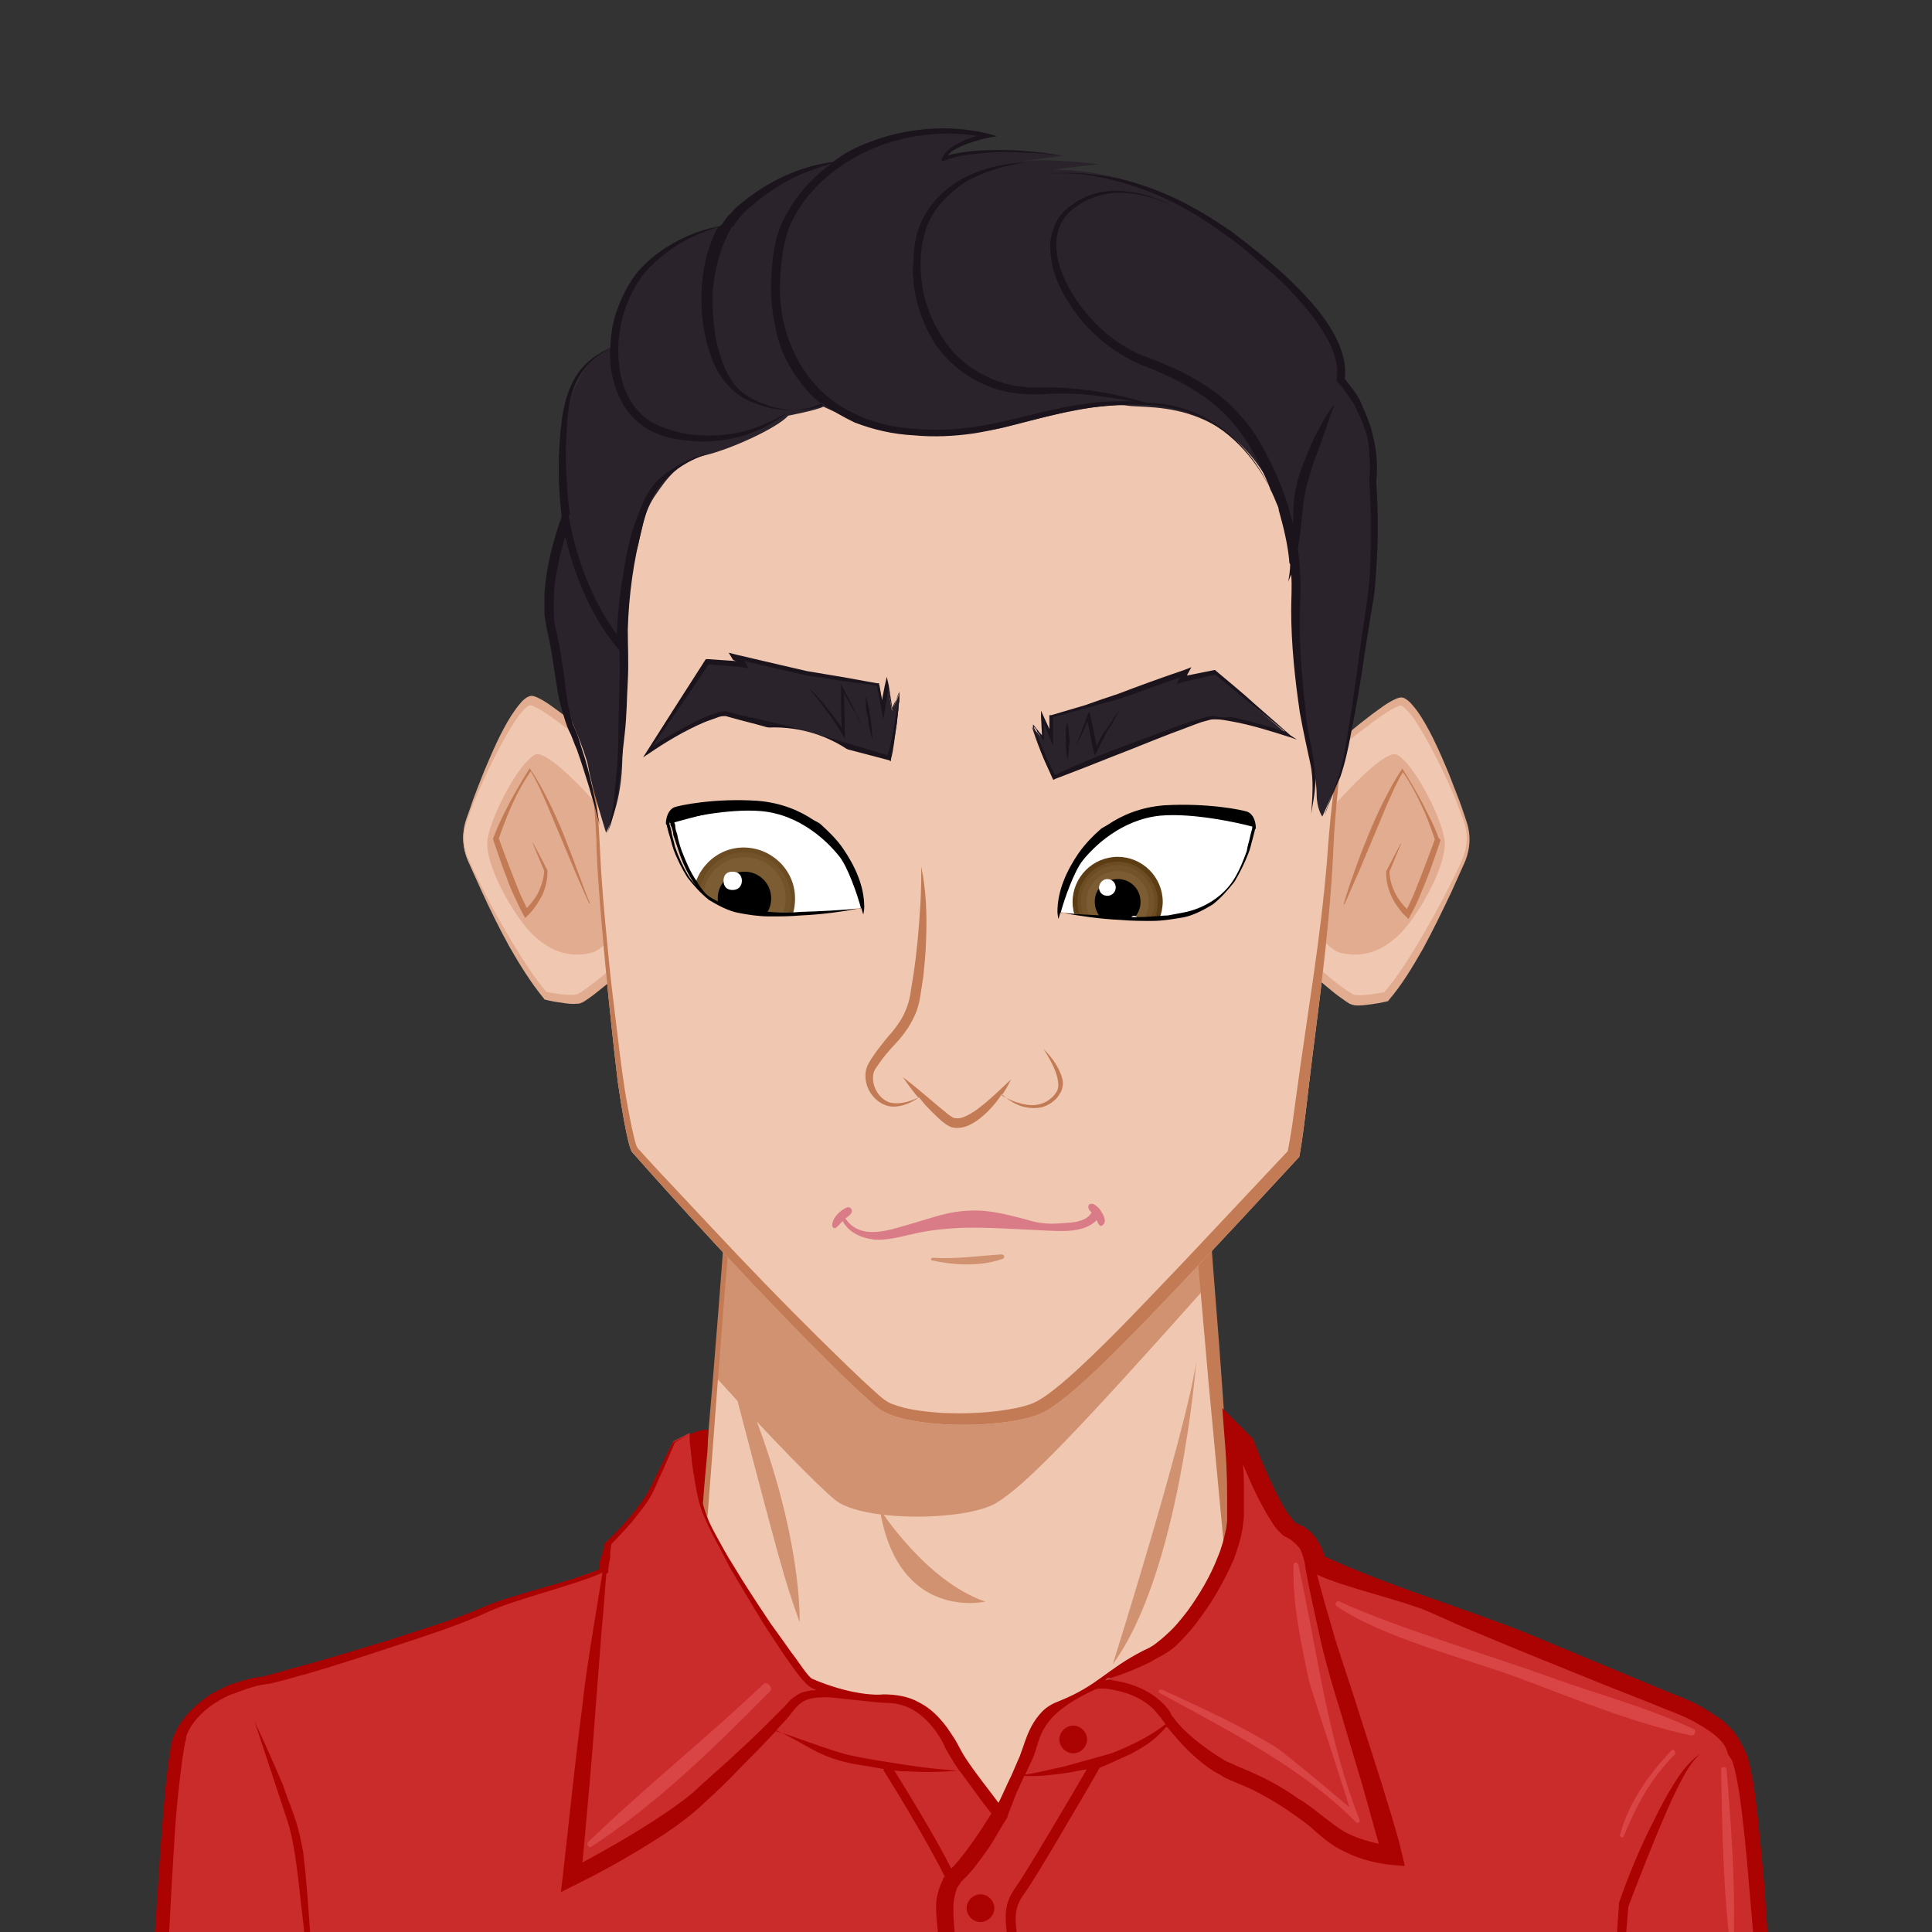 <?xml version="1.0" encoding="utf-8"?>
<!-- Generator: Adobe Illustrator 24.1.2, SVG Export Plug-In . SVG Version: 6.00 Build 0)  -->
<svg version="1.1" id="Layer_1" xmlns="http://www.w3.org/2000/svg" xmlns:xlink="http://www.w3.org/1999/xlink" x="0px" y="0px"
	 viewBox="0 0 600 600" style="enable-background:new 0 0 600 600;" xml:space="preserve">
<rect x="0" y="0" width="600" height="600" fill="#333333" stroke="none"/>
<style type="text/css">
	.st0{fill:#F0C7B1;}
	.st1{fill:#D19271;}
	.st2{fill:#C27B55;}
	.st3{fill:#CA2B2B;}
	.st4{fill:#AB0202;}
	.st5{fill:#D94444;}
	.st6{fill:#E1AC8F;}
	.st7{fill:#DA7C87;}
	.st8{fill:#FFFFFF;}
	.st9{fill:#73542A;}
	.st10{fill:#6C4C22;}
	.st11{fill:#7B5C33;}
	.st12{fill:#5C3D14;}
	.st13{fill:#2A232B;}
	.st14{fill:#1B141C;}
	.st15{display:none;opacity:0.5;fill:#ECF0F1;enable-background:new    ;}
</style>
<g id="svga-group-backs-single">
</g>
<g id="svga-group-hair-back-move" transform="matrix(1,0,0,1,0,0)">
	<g id="svga-group-hair-back" transform="matrix(1.04,0,0,1,0,0)">
	</g>
</g>
<g id="svga-group-humanbody-back">
	<path id="SvgjsPath13139" class="st0" d="M530.2,544.1c-6.6-9.7-110.9-50.7-110.9-50.7l-38.2-14.8l-16-196.1H233.8l-15.7,196.4
		L180,493.7c0,0-104,41-110.9,50.7c-6.6,9.7-9.4,42.5-9.4,42.5v54.4h480.2v-54.7C539.6,586.9,537.1,553.8,530.2,544.1L530.2,544.1z"
		/>
</g>
<g id="svga-group-chinshadow-single">
	<path id="SvgjsPath13461" class="st1" d="M259.2,465.7c8.4,7.1,41,6.7,50.3,1c9.1-5.6,24.4-21.4,65.3-67.3l-9.5-116.8H233.9
		l-11.5,145.2C240.2,447.4,253.8,461.2,259.2,465.7z"/>
</g>
<g id="svga-group-humanbody-front">
	<path id="SvgjsPath13140" class="st2" d="M540.8,641.3c-0.3-18.2-0.3-36.5-0.3-54.7l-0.9-0.3c0,0,0.3-0.3,0.6,0
		c0.3,0,0.3,0.3,0.3,0.3v-1.1l-0.3-1.4l-0.3-2.6l-0.6-5.4c-0.6-3.7-1.1-7.1-1.7-10.8c-0.6-3.7-1.4-7.1-2.6-10.8
		c-1.1-3.4-2.3-7.1-4.3-10.3c-2.3-2.6-5.4-4.3-8.3-6c-2.9-1.7-6-3.1-9.1-4.8c-6-3.1-12.3-6-18.5-8.8c-12.5-5.7-24.8-11.1-37.3-16.2
		c-12.5-5.4-25.1-10.5-37.6-15.7l-37-14.8l-3.4-48.2c-1.1-16.2-2.6-32.8-3.7-49l-3.7-49l-4.3-49.3l-0.3-2.3h-2.3
		c-21.9,0-43.9,0.3-65.8,0.3l-65.8,0.6h-1.4v1.4l-3.4,49l-3.7,49c-2.3,32.5-5.1,65-8,97.5c-16,6-31.9,12-47.6,18.2
		c-16,6.3-31.9,12.8-47.9,19.7c-8,3.4-16,6.8-23.7,10.3c-8,3.7-15.7,7.1-23.4,11.7c-2,1.1-3.7,2.3-5.7,4c-0.6,0.3-1.1,1.1-1.4,1.7
		l-0.9,1.7c-0.6,1.1-1.1,2-1.4,3.1c-1.7,4.3-2.8,8.6-3.7,12.8c-1.7,8.5-3.1,17.1-4,25.9l-0.3,54.4v2.6h2.6l120,0.3H300
		c39.9,0,80.1-0.3,120-0.6l120-1.4h0.9L540.8,641.3L540.8,641.3z M300,638.5l-120-0.3l-117.4,0.3l-0.3-51.6
		c0.9-8.5,1.7-16.8,3.4-25.4c0.9-4,1.7-8.3,3.1-12c0.3-0.9,0.9-2,1.1-2.6l0.6-1.1l0.9-0.9c1.4-1.1,3.1-2.3,5.1-3.4
		c7.1-4.3,15.1-8,22.8-11.7s15.7-7.1,23.4-10.5c15.7-6.8,31.6-13.7,47.6-20.2c16-6.6,31.9-12.8,48.2-19.1l0.6-0.3v-0.6
		c2.6-32.8,4.8-65.5,7.7-98l4-49l4.3-47.6l64.4,0.6c21.1,0.3,42.2,0.3,63.6,0.3l3.7,46.7l4.3,49c1.4,16.2,2.9,32.8,4.3,49l4.6,49
		v0.9l0.9,0.3l38.2,14.3c12.5,4.8,25.4,9.7,37.9,14.8c12.5,5.1,25.1,10.5,37.6,16c6.3,2.9,12.3,5.7,18.5,8.6c3.1,1.4,6,3.1,9.1,4.6
		c2.9,1.7,6,3.4,8.3,5.7c2,3.1,3.1,6.6,4,10s1.7,7.1,2.3,10.5c0.6,3.7,1.1,7.1,1.7,10.8l0.6,5.4l0.3,2.6l0.3,1.4v1.1
		c0,18,0,35.9-0.3,53.9l-119.1-1.4C380,638.8,339.9,638.5,300,638.5L300,638.5z"/>
	<path id="SvgjsPath13141" class="st1" d="M371.5,423c0,0-5.1,65.5-25.9,93.8C345.6,516.8,368.1,445.5,371.5,423z M273.2,468.6
		c0,0,14.3,22.5,32.8,28.8C305.9,497.4,278.9,503.7,273.2,468.6z M224.1,416.2c19.1,73,19.1,73,24.2,87.5
		C248.4,503.7,249.5,467.8,224.1,416.2z"/>
</g>
<g id="svga-group-clothes-single">
	<path id="SvgjsPath15291" class="st3" d="M214.2,445l-5.1,2.6c0,0-4,8.3-6.8,14.5c-2.9,6.3-13.4,16.8-13.4,16.8s-1.7,6.3-1.7,8.3
		c0,0-35.1,12-45.3,16c-10.3,4-54.7,18-60.7,18.2s-14.5,5.1-14.5,5.1s-8.5,4.8-11.1,12.8c-2.8,8-7.4,98-7.4,104.9h501.3
		c0,0-5.1-92.3-10-99.5c-1.7-2.6-0.6-7.4-16.8-14.5s-48.4-20-59.3-24.2c-10.8-4.3-55-20.5-55-20.5s-0.6-6.6-6.6-9.7
		s-15.1-27.9-15.1-27.9l-3.7-3.7c0,0,1.1,14.5,0.6,27.4c-0.6,12.8-13.4,33.3-22.5,39.3s-25.6,16.2-32.2,18.8s-8,9.7-10.8,16.8
		s-7.4,16.8-7.4,16.8s-10.3-12.8-15.1-21.7c-4.8-9.1-11.4-15.7-23.7-14.5c-12,1.1-15.7-2.6-19.9-4.8c-4.3-2.6-30.2-43-33.9-53.3
		C214.7,458.6,214.2,445,214.2,445L214.2,445z"/>
	<path id="SvgjsPath15292" class="st4" d="M551.6,644.2c-1.1-19.7-2.3-39.3-3.7-59c-0.9-10-1.7-19.7-3.1-29.6
		c-0.3-2.6-0.9-4.8-1.4-7.4c-0.3-1.4-0.6-2.6-1.4-4.3l-0.3-0.6l-0.3-0.6l-0.9-1.7c-1.4-2.8-3.4-4.8-5.4-6.6
		c-2.3-1.7-4.3-2.8-6.6-4.3c-4.6-2.6-9.1-4-13.7-6l-13.7-5.7L473.7,507c-17.7-7.1-45-15.4-62.4-23.7c-0.3-1.7-1.1-3.1-2-4.6
		c-1.1-2-2.9-3.7-4.8-4.8l-0.9-0.3c-0.3-0.3-0.6-0.3-0.6-0.3c-0.3-0.3-0.3-0.3-0.6-0.3c-0.6-0.6-0.9-0.9-1.4-1.7
		c-1.1-1.1-2-2.8-2.9-4.3c-3.4-6.3-6.3-13.1-8.8-19.7l-0.3-0.6l-0.3-0.3l-3.7-3.7l-5.4-5.4l0.6,8c0.6,6.6,0.9,13.1,0.9,19.7v7.4
		l-0.3,2.3c-0.6,2.9-1.4,6-2.6,8.8c-2.3,6-5.7,11.7-9.4,16.8c-2,2.6-4,5.1-6.3,7.1c-1.1,1.1-2.3,2-3.4,2.9s-2.6,1.7-4,2.3
		c-11.7,6-14,10.8-26.2,15.7c-1.7,0.6-3.7,1.7-5.1,3.1c-1.4,1.4-2.6,3.1-3.4,4.6c-1.7,3.1-2.6,6.6-3.7,9.4l-2.6,6
		c-1.4,2.8-2.6,5.7-4,8.5c-3.4-4.6-7.1-9.1-10.3-14c-0.9-1.4-1.7-2.9-2.6-4.6s-2-3.1-3.1-4.8c-2.3-3.1-5.1-6-8.5-7.7
		c-3.4-2-7.4-2.6-11.4-2.6c-1.4,0.3-10,0.3-21.9-4.8c-1.4-0.6-4.3-5.4-6.6-8.3c-2-2.9-4.3-6-6.3-8.8c-4-6-8-12-11.7-18.2
		c-2-3.1-3.7-6.3-5.4-9.4s-3.1-6-4-9.7c0.3-4.6,1.1-13.1,1.4-16.2c0,0,0.3-6.3,0.3-6.8c-3.4-0.3-9.1,3.1-11.1,4l-4.3,8.6
		c-1.4,2.8-2.6,5.7-4.3,8.3c-1.7,2.6-3.7,5.1-5.7,7.4s-4.3,4.6-6.6,6.8l-0.3,0.3v0.3c-0.3,1.4-0.6,2.9-1.1,4
		c-0.3,1.1-0.6,2.3-0.6,3.7c-9.1,4-26.8,7.7-35.9,11.7s-18.8,6.8-28.5,10c-9.7,2.9-19.4,6-28.8,8.5c-2.6,0.6-4.8,1.4-7.1,2l-3.4,0.9
		c-0.6,0-0.9,0.3-1.7,0.3c-0.6,0-1.4,0.3-2,0.3c-2.6,0.6-5.1,1.4-7.7,2.3l-3.4,1.7l-1.7,0.9c-0.9,0.3-1.1,0.9-1.7,1.1
		c-4.3,3.1-8.3,7.1-10.3,12.5c-0.6,1.4-0.9,2.9-0.9,4l-0.6,3.7l-0.9,7.7c-0.9,10-1.7,20.2-2.3,30.2l-2,30.2
		c-0.6,10.3-1.1,20-1.4,30.2v2.6h2.6l62.7-0.3l62.7-0.6l62.7-0.6l62.7-0.3c20.8-0.3,41.9,0,62.7,0c20.8,0,41.9,0,62.7,0.3l125.4,0.9
		h2.3L551.6,644.2L551.6,644.2z M357.2,516.2c1.4-0.9,3.1-1.7,4.6-2.6c1.4-0.9,3.1-2,4.3-3.4c2.6-2.6,4.8-5.1,6.8-8
		c4-5.4,7.4-11.4,10.3-18c1.1-3.1,2.3-6.6,2.8-10.3l0.3-2.9v-7.7c0-2.9,0-5.7-0.3-8.6c2,4.8,4,9.4,6.6,14c0.9,1.7,2,3.4,3.1,5.1
		c0.6,0.9,1.4,1.7,2.3,2.6c0.3,0.3,1.1,0.9,1.7,1.1l1.1,0.6c1.1,0.9,2,1.7,2.9,2.8c0.6,1.1,1.1,2.9,1.4,4l0.3,1.7v0.3
		c1.4,7.7,3.1,15.1,4.8,22.8c1.7,7.4,4,15.1,6.3,22.5l6.6,22.2l3.1,11.1c0.6,2.3,1.4,4.8,2,7.1c-4-0.9-7.7-2-11.1-4
		c-2.3-1.4-4-2.8-6.6-4.8c-2.3-1.7-4.6-3.7-7.1-5.1c-4.8-3.4-10-6.3-15.4-8.6l-4-1.7c-1.1-0.6-2.6-1.1-3.7-1.7
		c-2.3-1.4-4.6-2.9-6.8-4.6c-2.3-1.7-4.3-3.4-6.3-5.4c-0.9-1.1-2-2-2.6-3.1c-0.6-0.6-0.9-1.1-1.1-1.7l-0.6-0.9l-0.9-1.1
		c-4.3-4.8-10.3-7.1-16-8c-0.9-0.3-2-0.3-2.8-0.3C348.4,520.2,353,518.2,357.2,516.2L357.2,516.2z M320.8,545.9
		c2.6-6.3,1.4-13.1,19.7-21.4c2.6-0.3,4,0,6.6,0.6c5.1,1.1,10,3.7,12.8,7.7l0.6,0.6l0.6,0.9c0.3,0.3,0.6,0.9,0.9,1.1
		c0,0-5.1,4.6-16.8,9.1c-4.8,1.4-9.4,2.6-14.3,4c-4.3,0.9-8.3,2-12.5,2.6L320.8,545.9L320.8,545.9z M307.9,563.2
		c-3.4,5.4-7.1,11.1-11.4,16l-1.1,1.1c-4.8-9.7-14.5-25.4-17.7-30.5c1.4,0.3,2.6,0.3,4,0.3c5.4,0.3,10.8,0.3,16.2-0.3
		C301.4,554.4,304.5,559,307.9,563.2z M274.3,528.8c3.4,0,6.6,0.6,9.4,2.3s5.1,4,7.1,6.8c0.9,1.4,2,2.9,2.6,4.6
		c0.9,1.7,1.7,3.1,2.8,4.8l1.7,2.6c-5.4-0.3-10.8-0.9-16-1.7c-5.7-0.9-11.4-1.7-17.1-2.9c-5.7-1.1-18.8-6.3-23.9-7.7
		c1.4-1.7,2.9-3.1,4.3-4.8c1.7-2.3,3.1-4,5.1-4.8c2-0.9,4.6-0.9,6.8-0.9C257.5,527,272.6,528.8,274.3,528.8L274.3,528.8z
		 M189.9,479.5c2.3-2.3,4.3-4.6,6.3-6.8c2-2.6,4-4.8,5.7-7.7c1.7-2.9,2.6-5.7,4-8.5l3.7-8.5c1.4-0.9,2.8-1.7,4.6-2.6v2.3l0.3,2.6
		c0.3,1.7,0.3,3.7,0.6,5.4c0.6,3.7,1.1,7.1,2,10.8c0.9,3.4,2.6,6.8,4.3,10.3c1.7,3.1,3.4,6.3,5.1,9.7c3.7,6.3,7.4,12.5,11.1,18.5
		c2,3.1,4,6,6,9.1c2.3,3.1,4,6,6.8,8.8c0.9,0.9,1.7,1.4,2.6,1.7c0,0,0.3,0,0.3,0.3c-1.4,0-2.6,0.3-4,0.6c-1.4,0.6-2.6,1.4-3.7,2.3
		c-1.1,1.1-1.7,2-2.6,2.8l-5.4,5.4c-3.7,3.7-7.4,7.1-11.1,10.5c-3.7,3.4-7.7,6.8-11.4,10.3c-3.7,3.1-8,6-12.3,8.8
		c-7.1,4.6-14.5,8.8-21.9,12.8c1.4-15.7,2.9-31.3,4-47l2-25.9c0.6-5.7,0.9-11.1,1.4-16.8l0.6-0.3v-0.6c0-1.1,0.3-2.6,0.6-4
		C189.4,482,189.7,480.6,189.9,479.5L189.9,479.5z M173.4,642.5l-62.7-0.6l-60.1-0.3c0.9-19.1,1.7-38.5,2.8-57.6
		c0.6-10,1.1-20.2,2.3-30.2c0.3-2.6,0.6-5.1,0.9-7.4l0.6-3.7c0-0.6,0.3-1.1,0.3-1.7c0.3-0.6,0.3-1.1,0.3-1.7c1.4-4,4.8-7.7,8.8-10.3
		c0.6-0.3,1.1-0.6,1.4-0.9l1.7-0.9c1.1-0.6,2.3-1.1,3.4-1.4c2.3-0.9,4.6-1.7,6.8-2.3c0.6,0,1.1-0.3,1.7-0.3l2-0.3
		c1.4-0.3,2.6-0.6,3.7-0.9c2.6-0.6,4.8-1.4,7.4-2c9.7-2.8,19.4-6,28.8-9.1s19.4-6.3,28.5-10.5c8.8-4,26.2-8,35.1-12
		c-0.9,5.4-1.7,10.5-2.6,16c-1.4,8.5-2.8,17.4-3.7,25.9c-2.3,17.4-4,34.8-6,52.2l-0.6,5.1l4.6-2.3c9.4-4.6,18.2-9.7,27.1-15.4
		c4.3-2.9,8.6-6,12.5-9.7c3.7-3.4,7.7-7.1,11.1-10.8c3.7-3.7,7.4-7.4,10.8-11.1l0.9-0.9c10.3,4.8,12.5,8,23.4,10.3
		c3.4,0.6,6.8,1.1,10,1.7l-0.3,0.3c0.3,0.3,13.7,21.9,19.1,33.1c-0.3,0.3-0.6,0.6-0.6,1.1c-1.1,2-1.7,4.3-2,6.3
		c-0.3,4,0.3,7.7,0.6,11.1l1.4,10.5l1.1,10.5c0.6,6.8,1.4,14,2.6,20.8l-60.4-0.3L173.4,642.5L173.4,642.5z M296.8,643.3
		c0.6-7.1,0.6-14,0.6-21.1c0.3-7.1,0-14.5-0.9-21.7c-0.3-3.4-0.6-7.1-0.3-10.3c0.3-1.4,0.6-2.9,1.1-4c0.3-0.6,0.9-1.1,1.1-1.7
		l0.9-0.9l1.1-1.1c2.6-2.8,4.8-6,6.8-8.8c2-3.1,3.7-6.3,5.7-9.4V564l2.6-6.8l2.6-5.7c4.3,0.3,8.8-0.3,13.1-0.9
		c2.3-0.3,4.3-0.9,6.3-1.1c-4.3,7.4-18.5,31.6-22.2,36.8c-3.7,5.1-3.1,9.4-2.6,14.3c0,1.1,0.3,2.3,0.3,3.7c0.3,6,2.3,32.8,2.8,38.8
		h-17.4L296.8,643.3z M361.5,643.3H319c-0.6-5.7-2.6-33.1-2.9-39c0-1.4-0.3-2.6-0.3-3.7c-0.6-4.8-0.9-8.3,2.3-12.5
		c4.3-6,18-29.9,18.8-31.1l4.6-8c2.9-1.1,5.1-2.3,9.7-4.3c6.3-3.4,8-5.1,11.1-8.5c0,0.3,0.3,0.3,0.3,0.3c0.9,1.1,2,2.3,2.9,3.4
		c2,2.3,4,4.3,6.3,6.3s4.6,3.7,7.4,5.1c1.1,0.9,2.6,1.4,4,2l4,1.7c5.1,2.3,9.7,5.1,14.3,8.3c2.3,1.7,4.6,3.1,6.6,5.1
		c2,1.7,4.6,4,7.1,5.4c5.4,3.1,11.1,4.8,17.4,5.4l3.7,0.3l-0.9-3.7c-0.9-4-2-7.7-3.1-11.4l-3.4-11.1l-7.1-22.2
		c-2.3-7.4-4.8-14.5-7.1-21.9c-2-6.8-4-13.7-5.7-20.2c8.3,4,26.8,8,35.1,11.7c4.6,2,8.8,4,13.7,6l13.7,5.7l27.4,11.1l13.7,5.4
		c4.6,2,9.1,3.4,13.4,5.7c4,2.3,8.3,4.8,10,8.3c0.3,0.6,0.3,0.9,0.6,1.7c0,0.3,0.3,0.6,0.6,1.1c0.3,0.3,0.6,0.9,0.6,0.9
		c0.3,0.3,0.6,1.7,0.9,2.8c0.6,2.3,0.9,4.6,1.4,7.1c1.4,9.7,2.3,19.4,3.1,29.1c1.7,18.8,3.1,37.6,4.3,56.7L423.9,643
		C403.4,643,382.3,643,361.5,643.3L361.5,643.3z M333.3,535.9c2.3,0,4.3,2,4.3,4.3s-2,4.3-4.3,4.3s-4.3-2-4.3-4.3
		S331,535.9,333.3,535.9z M304.5,588.3c2.3,0,4.3,2,4.3,4.3s-2,4.3-4.3,4.3s-4.3-2-4.3-4.3S302.2,588.3,304.5,588.3z M94.2,575.5
		c-0.6-3.4-1.4-7.4-2.6-10.8c-1.1-3.4-2.6-6.8-3.7-10.3c-2.8-6.6-5.7-13.1-8.8-19.7l3.4,10.3l3.4,10.3l3.4,10.3
		c1.1,3.4,1.7,6.8,2.3,10.3c1.1,7.1,1.7,14.2,2.6,21.4l1.1,10.8c0.6,3.4,0.9,7.1,1.4,10.8c0-7.1,0-14.5-0.6-21.7
		C95.6,589.7,95,582.6,94.2,575.5L94.2,575.5z M523.1,549.3c-1.4,1.7-2.6,3.7-3.7,5.4c-2.3,3.7-4.3,7.7-6.3,11.7
		c-4,8-7.4,16.2-10.3,24.5v0.6c-0.6,7.1-0.9,14.3-1.1,21.7c-0.3,7.1-0.6,14.2-0.6,21.7c1.1-7.1,2-14.3,2.6-21.4
		c0.9-7.1,1.4-14.3,2-21.4c3.1-8.3,6.3-16.2,9.7-24.5c1.7-4,3.4-8,5.4-12s4-8,7.1-10.8C526.2,545.9,524.5,547.6,523.1,549.3
		L523.1,549.3z"/>
	<path id="SvgjsPath15293" class="st5" d="M401.7,486c-0.3,12,2.3,24.2,4.8,35.9c0.9,3.7,12.8,39.3,12.5,39.3
		c0,0-19.4-16.5-23.1-18.8c-11.1-6.8-23.4-12.3-35.1-17.7c-0.9-0.3-1.4,0.9-0.6,1.1c20.8,11.4,44.2,23.1,61,40.2
		c0.3,0.3,1.1,0,1.1-0.6c-10.3-26.2-13.1-52.4-19.1-79.5C402.8,484.9,401.7,485.2,401.7,486L401.7,486z M526,537
		c-14.3-6.8-29.9-10.8-44.7-16.2c-18.8-6.8-47-15.1-65.3-23.4c-0.9-0.6-1.7,0.9-0.9,1.4c14.5,10,41.3,16.5,57.9,22.8
		c16.8,6.3,34.8,13.7,52.4,17.4C526.2,539,527.1,537.6,526,537L526,537z M519.1,543.6c-7.1,7.4-13.4,16.5-16,26.2
		c-0.3,0.6,0.9,1.1,1.1,0.6c4-9.7,8.5-18.2,16-25.6C520.5,543.9,519.7,543,519.1,543.6z M536.2,549.6c0-1.1-1.7-1.1-1.7,0
		c0.3,16.8,0.6,33.6,2.3,50.2c0,1.1,1.7,1.1,1.7,0C538.8,583.2,537.6,566.1,536.2,549.6z M237,523.1c-17.7,16.8-37,32.2-54.4,49
		c-0.6,0.6,0.3,2,1.1,1.4c20.5-13.4,38.5-31.1,55.6-48.4C240.1,523.9,238.1,521.9,237,523.1z"/>
</g>
<g id="svga-group-ears-left-move" transform="matrix(1,0,0,1,-3,0)">
	<g id="svga-group-ears-left">
		<path id="SvgjsPath14697" class="st0" d="M204.7,246.2c0,0-31.8-27.9-36.9-28.4c-4.4-0.4-15.3,22.8-20.1,37.5
			c-1.3,3.9-1,8.2,0.7,12c4.6,10.2,14.8,31.5,24,42.1c0,0,7.8,1.7,10.2,0.9c2.5-0.7,21.6-16.2,23.6-22.1
			C208.2,282.2,208.6,256,204.7,246.2L204.7,246.2z"/>
		<path id="SvgjsPath14698" class="st6" d="M207.5,257.1c0.5,3.7,0.8,7.5,0.9,11.3c0.1,3.8,0.2,7.6,0,11.3c-0.1,1.9-0.3,3.8-0.5,5.7
			c-0.1,1-0.3,1.9-0.6,2.9s-0.8,2-1.3,2.7c-2.1,3.2-4.6,5.6-7,8c-2.5,2.4-5.1,4.6-7.7,6.8c-1.3,1.1-2.7,2.1-4,3.2
			c-0.7,0.5-1.4,1-2.1,1.5l-1.1,0.7c-0.5,0.2-1,0.5-1.5,0.5c-1.9,0.2-3.5,0-5.2-0.3c-1.7-0.2-3.3-0.5-4.9-0.9l-0.4-0.1l-0.2-0.3
			c-4.1-5-7.5-10.5-10.7-16.1c-3.1-5.6-6-11.5-8.7-17.4l-4-8.9c-1.4-3-2-6.5-1.5-9.9c0.2-1.7,0.7-3.2,1.3-4.8c0.5-1.5,1.1-3,1.6-4.6
			c1.1-3,2.3-6,3.5-9c2.5-5.9,5-11.8,8.4-17.2c0.9-1.3,1.8-2.7,2.9-3.9c0.5-0.6,1.1-1.2,1.9-1.7c0.4-0.2,0.9-0.5,1.5-0.5
			c0.5,0,0.9,0.2,1.3,0.3c3,1.3,5.3,3.2,7.8,5c4.9,3.7,9.6,7.6,14.2,11.7c4.7,4,9.2,8.2,13.7,12.5
			C206.3,249.7,206.9,253.4,207.5,257.1L207.5,257.1z M175.8,223.8c-2.4-1.7-5-3.6-7.4-4.6c-0.3-0.1-0.6-0.2-0.7-0.2
			c-0.1,0-0.3,0.1-0.6,0.2c-0.5,0.3-1,0.7-1.5,1.3c-1,1-1.9,2.3-2.7,3.5c-3.3,5.1-6.2,10.7-8.9,16.4c-1.3,2.9-2.6,5.8-3.8,8.7
			c-0.6,1.5-1.1,3-1.7,4.5c-0.5,1.5-1.1,3-1.3,4.6c-0.4,3.2,0.2,6.5,1.6,9.3c1.3,2.9,2.8,5.8,4.2,8.7c2.9,5.8,6,11.4,9.3,16.8
			s6.7,10.8,10.7,15.4l-0.6-0.4c3.1,0.6,6.6,1.2,9.4,0.9c0.3,0,0.5-0.2,0.8-0.3l1-0.6l2-1.4c1.3-1,2.7-2,4-3.1
			c2.6-2.1,5.2-4.3,7.6-6.7c2.4-2.3,4.9-4.7,6.8-7.4c0.5-0.7,0.8-1.3,1.1-2.1c0.2-0.8,0.4-1.7,0.5-2.5c0.3-1.8,0.5-3.6,0.6-5.4
			c0.3-3.7,0.4-7.4,0.4-11.1s-0.1-7.5-0.4-11.2c-0.3-3.7-0.8-7.5-1.9-10.9C195.1,238.8,185.6,231,175.8,223.8L175.8,223.8z"/>
		<path id="SvgjsPath14699" class="st6" d="M205.5,269.9c0,0-30.6-38.7-36.4-35.5c-5.7,3.2-14.8,21.5-14.8,27.6
			c0.1,8.9,9.5,23.9,14.3,28.4s10.5,7.3,18.1,5.5C194.3,294.1,205.5,269.9,205.5,269.9L205.5,269.9z"/>
		<path id="SvgjsPath14700" class="st2" d="M182.1,269.8c-1.3-3.6-2.7-7.1-4.1-10.7c-1.4-3.5-3-7-4.7-10.4s-3.5-6.7-5.6-9.8
			l-0.2-0.3l-0.2,0.3c-2.1,3.4-4.1,6.8-6,10.3c-0.9,1.8-1.9,3.6-2.7,5.4c-0.9,1.8-1.6,3.7-2.4,5.6l-0.1,0.3l0.1,0.3
			c1.3,4,2.7,8,4.2,11.9c0.7,2,1.5,3.9,2.4,5.8s1.7,3.8,2.8,5.7l0.5,0.9l0.7-0.7c1-0.9,1.7-1.9,2.5-2.9c0.7-1.1,1.4-2.2,2-3.3
			c1.1-2.3,1.8-5.1,1.7-7.8v-0.2l-0.1-0.1c-1.4-2.8-2.9-5.6-4.4-8.4l-0.1,0.1c1.2,2.9,2.4,5.8,3.6,8.6c-0.1,2.5-0.9,4.8-1.9,6.9
			c-0.9,1.8-2.2,3.3-3.5,4.7c-0.7-1.4-1.4-2.9-2.1-4.4l-2.3-5.8c-1.5-3.8-2.9-7.6-4.3-11.4c1.3-3.7,2.7-7.4,4.3-10.9s3.5-6.9,5.6-10
			c1.9,3,3.3,6.4,4.8,9.7l4.4,10.5l4.4,10.5c1.5,3.5,3,7,4.6,10.4l0.2-0.1C184.7,277,183.5,273.4,182.1,269.8L182.1,269.8z"/>
	</g>
</g>
<g id="svga-group-ears-right-move" transform="matrix(1,0,0,1,3,0)">
	<g id="svga-group-ears-right">
		<path id="SvgjsPath14701" class="st0" d="M395.2,246.2c0,0,31.8-27.9,36.9-28.4c4.4-0.4,15.3,22.8,20.1,37.5c1.3,3.9,1,8.2-0.7,12
			c-4.6,10.2-14.8,31.5-24,42.1c0,0-7.8,1.7-10.2,0.9c-2.5-0.7-21.6-16.2-23.6-22.1C391.7,282.2,391.3,256,395.2,246.2L395.2,246.2z
			"/>
		<path id="SvgjsPath14702" class="st6" d="M395.1,246.1c4.5-4.3,9-8.5,13.7-12.5c4.6-4,9.3-8,14.2-11.7c2.5-1.8,4.8-3.7,7.8-5
			c0.5-0.1,0.8-0.3,1.3-0.3c0.6,0,1.1,0.2,1.5,0.5c0.8,0.5,1.4,1.1,1.9,1.7c1.1,1.2,2,2.5,2.9,3.9c3.4,5.4,5.9,11.3,8.4,17.2
			c1.2,3,2.3,6,3.5,9c0.5,1.5,1.1,3,1.6,4.6c0.5,1.5,1.1,3.1,1.3,4.8c0.5,3.3-0.1,6.9-1.5,9.9l-4,8.9c-2.8,5.9-5.6,11.7-8.7,17.4
			c-3.2,5.6-6.5,11.2-10.7,16.1l-0.2,0.3l-0.4,0.1c-1.7,0.4-3.3,0.7-4.9,0.9c-1.7,0.2-3.3,0.5-5.2,0.3c-0.5-0.1-1.1-0.3-1.5-0.5
			L415,311c-0.7-0.5-1.4-1-2.1-1.5c-1.4-1-2.7-2.1-4-3.2c-2.7-2.2-5.2-4.4-7.7-6.8c-2.5-2.5-5-4.8-7-8c-0.6-0.8-1-1.8-1.3-2.7
			c-0.3-1-0.4-2-0.6-2.9c-0.2-1.9-0.4-3.8-0.5-5.7c-0.2-3.8-0.2-7.6,0-11.3c0.2-3.8,0.4-7.6,0.9-11.3
			C393,253.4,393.7,249.7,395.1,246.1L395.1,246.1z M395.3,246.3c-1.1,3.4-1.6,7.2-1.9,10.9s-0.4,7.4-0.4,11.2
			c0,3.7,0.2,7.4,0.4,11.1c0.1,1.9,0.3,3.7,0.6,5.4c0.2,0.9,0.3,1.8,0.5,2.5c0.3,0.7,0.6,1.3,1.1,2.1c1.9,2.7,4.4,5.1,6.8,7.4
			c2.5,2.3,5,4.5,7.6,6.7c1.3,1.1,2.6,2.1,4,3.1l2,1.4l1,0.6c0.3,0.1,0.5,0.3,0.8,0.3c2.8,0.3,6.3-0.4,9.4-0.9l-0.6,0.4
			c4-4.6,7.4-10,10.7-15.4c3.2-5.5,6.4-11.1,9.3-16.8c1.5-2.9,2.9-5.8,4.2-8.7c1.4-2.8,2-6.1,1.6-9.3c-0.2-1.6-0.7-3-1.3-4.6
			s-1.1-3-1.7-4.5c-1.1-3-2.5-5.9-3.8-8.7c-2.7-5.7-5.6-11.3-8.9-16.4c-0.8-1.3-1.7-2.5-2.7-3.5c-0.5-0.5-1-1-1.5-1.3
			c-0.2-0.1-0.4-0.2-0.6-0.2s-0.5,0.2-0.7,0.2c-2.4,1-5,2.9-7.4,4.6C414.3,231,404.8,238.8,395.3,246.3z"/>
		<path id="SvgjsPath14703" class="st6" d="M394.5,269.9c0,0,30.6-38.7,36.4-35.5c5.7,3.2,14.8,21.5,14.8,27.6
			c-0.1,8.9-9.5,23.9-14.3,28.4s-10.5,7.3-18.1,5.5C405.7,294.1,394.5,269.9,394.5,269.9z"/>
		<path id="SvgjsPath14704" class="st2" d="M443.8,260.3c-0.7-1.9-1.5-3.8-2.4-5.6c-0.9-1.8-1.8-3.6-2.7-5.4c-1.9-3.5-3.9-7-6-10.3
			l-0.2-0.3l-0.2,0.3c-2.1,3.1-3.9,6.5-5.6,9.8c-1.7,3.4-3.2,6.8-4.7,10.4c-1.4,3.5-2.9,7.1-4.1,10.7c-1.3,3.6-2.6,7.2-3.6,10.9
			l0.2,0.1c1.6-3.4,3-7,4.6-10.4l4.4-10.5l4.4-10.5c1.5-3.3,2.9-6.7,4.8-9.7c2.1,3.1,4,6.5,5.6,10c1.7,3.5,3.1,7.2,4.3,10.9
			c-1.4,3.8-2.8,7.6-4.3,11.4l-2.3,5.8c-0.7,1.5-1.3,3-2.1,4.4c-1.3-1.4-2.6-2.9-3.5-4.7c-1.1-2.1-1.8-4.4-1.9-6.9
			c1.2-2.8,2.4-5.8,3.6-8.6L432,262c-1.5,2.8-3,5.6-4.4,8.4l-0.1,0.1v0.2c-0.1,2.7,0.6,5.5,1.7,7.8c0.6,1.2,1.2,2.3,2,3.3
			c0.7,1,1.5,2,2.5,2.9l0.7,0.7l0.5-0.9c1.1-1.9,2-3.8,2.8-5.7c0.8-1.9,1.6-3.9,2.4-5.8c1.5-3.9,2.9-7.9,4.2-11.9l0.1-0.3
			L443.8,260.3L443.8,260.3z"/>
	</g>
</g>
<g id="svga-group-faceshape-wrap" transform="matrix(1.04,0,0,1,-3.999,-0.018)">
	<g id="svga-group-faceshape-single">
		<path id="SvgjsPath13451" class="st0" d="M407.4,173.6c-6.3-28.5-18-45.6-43.3-59.3c-26.5-14.3-71.8-13.7-71.8-13.7
			s-45.3-0.6-71.8,13.7c-25.1,13.7-37.1,30.8-43.3,59.3c-2.6,11.4,0,38.8,0,38.8s4.6,35.1,4.8,51.9c0.6,16.5,4,51.3,6.3,71.5
			c2.8,20.2,4.2,21.9,4.2,21.9c34.9,41,64.7,72.2,73.4,79.5c8.4,7.1,41,6.7,50.3,1c9.9-6,26.9-24,75.6-78.9c0,0,0.8-3,3-23.2
			c2.3-20.2,6.1-46.5,7.2-71.8c0.6-16.5,4.8-51.9,4.8-51.9C407.1,212.1,410,185,407.4,173.6L407.4,173.6z"/>
		<path id="SvgjsPath13452" class="st2" d="M407.4,173.6c-6.3-28.5-18-45.6-43.3-59.3c-26.5-14.3-71.8-13.7-71.8-13.7
			s-45.3-0.6-71.8,13.7c-25.1,13.7-37.1,30.8-43.3,59.3c-2.6,11.4,0,38.8,0,38.8s4.6,35.1,4.8,51.9c0.6,16.5,4,51.3,6.3,71.5
			c2.8,20.2,4.2,21.9,4.2,21.9c34.9,41,64.7,72.2,73.4,79.5c8.4,7.1,41,6.7,50.3,1c9.9-6,26.9-24,75.6-78.9c0,0,0.8-3,3-23.2
			c2.3-20.2,6.1-46.5,7.2-71.8c0.6-16.5,4.8-51.9,4.8-51.9C407.1,212.1,410,185,407.4,173.6L407.4,173.6z M407.3,202.7l-0.9,9.2
			l-0.2,0.4c-1.6,12.2-3.2,24.4-4.5,36.7c-0.7,6.1-1.2,12.3-1.6,18.4c-0.5,6.1-1.1,12.2-1.8,18.3c-1.4,12.2-3.2,24.3-4.9,36.5
			c-0.9,6.1-1.7,12.3-2.5,18.3l-1.2,9.1l-0.7,4.5l-0.4,2.2l-0.2,1.2l-31,34.3c-10.6,11.5-21.1,23.3-32.3,34
			c-2.8,2.6-5.6,5.2-8.6,7.4c-0.7,0.6-1.5,1-2.2,1.5c-0.4,0.3-1.6,0.9-2,1.1c-1.5,0.6-3.2,1.1-5,1.5c-7.2,1.5-15,1.9-22.5,1.5
			c-3.8-0.3-7.5-0.7-11-1.6c-1.7-0.5-3.4-1-4.7-1.7c-0.3-0.2-1.5-1-1.8-1.3c-0.7-0.6-1.4-1.2-2.1-1.9c-5.6-5.2-11.1-10.9-16.6-16.5
			c-10.9-11.2-21.6-22.7-32.1-34.4l-15.8-17.5l-3.9-4.4l-1.9-2.2l-0.5-0.5c0,0-0.5-0.9-0.6-1.2c-1-3.5-1.7-7.5-2.4-11.3
			c-1.4-7.7-2.3-15.4-3.2-23.3c-0.9-7.8-1.9-15.6-2.6-23.4c-0.7-7.8-1.5-15.6-2-23.5c-0.6-7.8-0.7-15.7-1.4-23.5
			c-0.6-7.9-1.4-15.7-2.2-23.5c-0.8-7.9-1.9-15.6-2.2-23.4c-0.3-7.8-0.5-15.7,0.2-23.3c0.2-1.9,0.4-3.8,0.8-5.6
			c0.4-1.8,0.9-3.7,1.4-5.6c1.1-3.7,2.2-7.4,3.6-11c2.8-7.2,6.4-13.9,11.2-19.8c4.7-6,10.5-10.9,16.8-15.2c3.1-2.2,6.4-4.1,9.8-5.9
			c3.3-1.8,6.8-3.2,10.4-4.5c7.2-2.6,14.7-4.3,22.3-5.6c7.6-1.4,15.3-2.3,23.1-2.9c7.8-0.6,15.5-0.9,23.3-0.7
			c15.5,0.4,31.2,1.8,46.2,5.8c7.5,2,14.7,4.8,21.4,8.7c6.7,3.9,13.1,8.4,18.6,14c5.3,5.7,9.8,12.1,13,19.3
			c3.2,7.1,5.5,14.6,7.2,22.3c0.7,3.1,0.8,6.4,0.9,9.6c0.1,3.2,0,6.5-0.1,9.7C407.8,196.2,407.6,199.4,407.3,202.7L407.3,202.7z"/>
	</g>
</g>
<g id="svga-group-mouth-single-move" transform="matrix(1,0,0,1,-0.5,3)">
	
		<g id="svga-group-mouth-single" transform="matrix(0.75,0,0,0.75,25.199,31.365)">
		<path id="SvgjsPath14395" class="st7" d="M422.6,455.1c-0.6-0.9-1.7-1.7-2.6-2.3c-0.9-0.3-2.3-0.3-2.3,1.1c0,0.9,0.6,1.7,1.4,2.3
			c-1.9,3.5-6.8,4.2-10.8,4.4c-4.3,0.3-7.7,0.6-12.8-0.5c-9.7-2.6-18.6-5.2-27.4-4.6c-8.3,0.3-14.6,2.8-22.6,5.1
			c-9.4,2.6-21.8,7.8-28.4-1.9c0.9-0.6,1.7-1.1,2.3-2c1.1-1.1,0-2.9-1.4-2.6c-2.8,0.9-6.6,4.6-6.3,7.7c0,0.6,0.9,1.1,1.4,0.9
			c1.1-0.9,2-2,2.9-2.9c2.6,4.8,7.7,7.1,13.4,7.7c5.7,0.3,11.1-1.4,16.8-2.6c6.3-1.4,12.5-2,18.8-2.3c11.7-0.3,23.1,0.6,34.8,1.1
			c6.8,0.3,16.2,1.1,21.4-4.3c0.3,0.9,0.6,1.7,1.4,2.3c0.3,0.3,0.9,0,1.1-0.3C425.7,459.9,423.7,456.8,422.6,455.1L422.6,455.1z"/>
		<path id="SvgjsPath14396" class="st1" d="M381.8,473.6c-9.7,0.6-18.8,2-28.5,1.4c-0.9,0-0.9,1.1-0.3,1.1c9.1,2,19.9,2.6,29.1-0.6
			C383.2,475.3,383.2,473.6,381.8,473.6z"/>
	</g>
</g>
<g id="svga-group-eyesback-left">
	<path id="SvgjsPath13081" class="st8" d="M243.5,228.7c21.4,0,38.5,16.5,38.5,37s-17.1,37-38.5,37s-38.5-16.5-38.5-37
		S222.2,228.7,243.5,228.7z"/>
</g>
<g id="svga-group-eyesiriswrapper-left" transform="matrix(1,0,0,1,0,0)">
	<g id="svga-group-eyesiriscontrol-left" transform="matrix(1,0,0,1,0,0)">
		<g id="svga-group-eyesiris-left">
			<path id="SvgjsPath14242" class="st9" d="M231.2,263.9c8.3,0,15.1,6.8,15.1,15.1c0,8.3-6.8,15.1-15.1,15.1s-15.1-6.8-15.1-15.1
				C216.1,270.7,222.9,263.9,231.2,263.9z"/>
			<path id="SvgjsPath14243" class="st10" d="M231.2,294.9c-8.8,0-16-7.1-16-15.7c0-8.8,7.1-16,15.7-16c8.8,0,16,7.1,16,15.7
				C247.1,287.8,240,294.9,231.2,294.9z M231.2,264.7c-8,0-14.2,6.6-14.2,14.5s6.6,14.3,14.5,14.3c8,0,14.2-6.6,14.2-14.5
				C245.4,271,238.8,264.7,231.2,264.7z"/>
			<path id="SvgjsPath14244" class="st11" d="M231.2,266.2c7.1,0,12.8,5.7,12.8,12.8s-5.7,12.8-12.8,12.8s-12.8-5.7-12.8-12.8
				C218.3,271.9,224,266.2,231.2,266.2z"/>
			<path id="SvgjsPath14245" d="M231.2,270.7c4.6,0,8.3,3.7,8.3,8.3s-3.7,8.3-8.3,8.3s-8.3-3.7-8.3-8.3S226.6,270.7,231.2,270.7z"/>
			<path id="SvgjsPath14246" class="st8" d="M227.5,270.7c1.7,0,2.9,1.1,2.9,2.8s-1.1,2.9-2.9,2.9s-2.8-1.1-2.8-2.9
				S225.7,270.7,227.5,270.7z M236.9,283.8c0.6,0,1.1,0.6,1.1,1.1c0,0.6-0.6,1.1-1.1,1.1c-0.6,0-1.1-0.6-1.1-1.1
				C235.7,284.4,236.3,283.8,236.9,283.8z"/>
		</g>
	</g>
</g>
<g id="svga-group-eyesfront-left">
	<path id="SvgjsPath13089" class="st0" d="M243.5,227.2c-22.2,0-40.2,17.4-40.2,38.8s18,38.8,40.2,38.8s40.2-17.4,40.2-38.8
		S265.8,227.2,243.5,227.2z M229.6,284.8c-13.7-4.8-18.2-19.1-20.5-28.8c-2.6-10,39.3-10,49.9-1.1c10.8,8.6,15.1,20.8,15.7,27.4
		C274.9,281.9,243.2,289.6,229.6,284.8z"/>
	<path id="SvgjsPath13090" d="M274.6,280.8c-0.3-1.4-0.3-2.9-0.9-4l-0.9-2.6c-1.4-5.4-4.3-12.8-8.5-17.7
		c-3.4-3.7-11.7-12.5-25.6-12.5s-23.4,4.6-25.1,5.4c-0.6,0.3-1.4,0.9-2,1.4c-1.1,0.6-2.3,1.4-3.1,2.8c-0.3,0.6-0.3,0.9-0.3,1.4
		c-0.3,0.3-0.3,0.6-0.3,0.6h0.3c0,0.3,0,0.9,0.3,1.1c0.3,0.9,0.6,1.7,0.6,2.6l1.7,5.1c1.1,3.4,2.6,6.6,4.6,9.7s4.3,5.7,7.1,8
		c2.9,2.3,6.3,3.7,9.7,4.6c7.1,1.4,14.3,0.9,21.4,0c7.1-0.9,14-2.3,20.8-4.3C274.9,281.9,274.9,281.4,274.6,280.8L274.6,280.8z
		 M274.6,281.9c-6.8,1.1-14,2.3-20.8,3.1c-3.4,0.3-7.1,0.6-10.5,0.6s-7.1,0-10.5-0.6c-6.8-1.1-13.1-5.4-16.5-11.4
		c-2-2.9-3.4-6.3-4.6-9.4c-0.6-1.7-1.1-3.4-1.4-5.1c-0.3-0.9-0.6-1.7-0.6-2.6c0-0.6-0.3-0.9-0.3-1.1c4-1.1,18.8-5.4,29.9-5.4
		c12.8,0.3,22.5,10.3,26.5,14.5C269.2,267.7,274.3,279.1,274.6,281.9L274.6,281.9z"/>
</g>
<g id="svga-group-eyesback-right">
	<path id="SvgjsPath13082" class="st8" d="M356.4,228.7c21.4,0,38.5,16.5,38.5,37s-17.1,37-38.5,37s-38.5-16.5-38.5-37
		S335,228.7,356.4,228.7z"/>
</g>
<g id="svga-group-eyesiriswrapper-right" transform="matrix(1,0,0,1,0,0)">
	<g id="svga-group-eyesiriscontrol-right" transform="matrix(1,0,0,1,0,0)">
		<g id="svga-group-eyesiris-right">
			<path id="SvgjsPath14247" class="st10" d="M347.1,266.8c7.4,0,13.4,6,13.4,13.4s-6,13.4-13.4,13.4s-13.4-6-13.4-13.4
				C333.7,272.7,339.7,266.8,347.1,266.8z"/>
			<path id="SvgjsPath14248" class="st12" d="M347.1,294.1c-7.7,0-14-6.3-14-14s6.3-14,14-14s14,6.3,14,14
				C361,287.8,354.8,294.1,347.1,294.1z M347.1,267.6c-6.8,0-12.5,5.7-12.5,12.5s5.7,12.5,12.5,12.5s12.5-5.7,12.5-12.5
				C359.6,273.3,353.9,267.6,347.1,267.6z"/>
			<path id="SvgjsPath14249" class="st9" d="M347.1,268.7c6.3,0,11.4,5.1,11.4,11.4s-5.1,11.4-11.4,11.4s-11.4-5.1-11.4-11.4
				S340.8,268.7,347.1,268.7z"/>
			<path id="SvgjsPath14250" class="st11" d="M347.1,270.5c5.4,0,9.7,4.3,9.7,9.7s-4.3,9.7-9.7,9.7s-9.7-4.3-9.7-9.7
				S341.6,270.5,347.1,270.5z"/>
			<path id="SvgjsPath14251" d="M347.1,273c4,0,7.1,3.1,7.1,7.1s-3.1,7.1-7.1,7.1s-7.1-3.1-7.1-7.1C339.9,276.2,343.1,273,347.1,273
				z"/>
			<path id="SvgjsPath14252" class="st8" d="M343.9,273c1.4,0,2.6,1.1,2.6,2.6c0,1.4-1.1,2.6-2.6,2.6s-2.6-1.1-2.6-2.6
				C341.4,274.2,342.5,273,343.9,273z M352.2,284.4c0.6,0,0.9,0.3,0.9,0.9s-0.3,0.9-0.9,0.9s-0.9-0.3-0.9-0.9
				C351.3,284.7,351.6,284.4,352.2,284.4z"/>
		</g>
	</g>
</g>
<g id="svga-group-eyesfront-right">
	<path id="SvgjsPath13091" class="st0" d="M356.4,227.2c-22.2,0-40.2,17.4-40.2,38.8s18,38.8,40.2,38.8s40.2-17.4,40.2-38.8
		S378.6,227.2,356.4,227.2L356.4,227.2z M371.5,282.8c-12.5,5.1-42.7,0.3-42.7,0.3c0.3-5.4,3.7-16.5,13.4-24.8
		c9.7-8.3,49-10.8,47.3-2C387.5,265.1,384,278,371.5,282.8L371.5,282.8z"/>
	<path id="SvgjsPath13094" d="M390,256.9c0,0,0-3.7-2.6-4.8c-1.7-0.6-12.5-2.8-25.9-2c-7.4,0.6-13.1,3.1-17.4,6
		c-0.9,0.6-1.7,0.9-2.3,1.4c-2.6,2.3-4.8,4.6-6.8,7.4c-3.7,5.4-6.6,11.7-6.6,18.2c0,0.9,0.3,2.3,0.3,2.3s0.3-0.9,0.6-2
		c6.3,1.1,12.3,2,18.8,2.3c3.4,0.3,6.6,0.3,9.7,0.3c3.4,0,6.6-0.6,9.7-1.1c3.1-0.6,6.3-2.3,9.1-4c2.6-2,4.8-4.6,6.8-7.1
		c1.7-2.9,3.1-5.7,4.3-8.8c0.6-1.4,0.9-3.1,1.4-4.8l0.6-2.3c0-0.3,0-0.3,0.3-0.6V256.9L390,256.9z M388.9,257.2l-0.6,2.3
		c-0.3,1.7-0.9,3.1-1.1,4.8c-1.1,3.1-2.3,6-4,8.8c-3.4,5.4-9.4,9.1-15.7,10.3c-1.7,0.3-3.1,0.6-4.8,0.9c-1.7,0-3.1,0.3-4.8,0.3
		c-3.1,0.3-6.6,0.3-9.7,0c-6.3-0.3-12.5-0.6-18.8-1.1c1.1-4.3,4.3-13.1,6.8-16.2c3.4-4.3,12-12.8,24.2-14
		c10.3-0.9,24.5,2.3,28.5,3.4V257.2L388.9,257.2z"/>
</g>
<g id="svga-group-facehighlight-single">
</g>
<g id="svga-group-eyebrows-left-move" transform="matrix(1,0,0,1,0,0)">
	
		<g id="svga-group-eyebrows-left-rotate" transform="matrix(1,1.7453292519943295e-9,-1.7453292519943295e-9,1,1.2391838311032188e-7,-1.3753196981269866e-7)">
		<g id="svga-group-eyebrows-left">
			<path id="SvgjsPath13002" class="st13" d="M279.4,215.3c0,0-0.6,11.1-2.9,20.2c0,0-45.9-13.1-51.3-13.7
				c-5.4-0.6-23.9,11.7-23.9,11.7l18.5-27.9l10.8,0.9l-1.7-2.6l22.8,5.4l21.4,3.4l1.4,8l1.1-8l1.4,8L279.4,215.3L279.4,215.3z"/>
			<path id="SvgjsPath13003" class="st14" d="M279.4,215.3l-0.3,0.3c-0.3,0.9-0.6,1.4-1.1,2.3c-0.3,0.6-0.6,1.1-0.9,2l-1.1-7.1
				l-0.6-2.6l-0.6,2.6l-0.9,4.6l-0.9-4.6v-0.6h-0.6l-11.1-2l-5.4-0.9c-1.7-0.3-3.7-0.6-5.4-0.9c-7.4-1.7-14.5-3.4-21.9-5.1l-2.3-0.6
				l1.4,2.3l0.9,0.3l-8.8-0.6h-0.6L219,205c-3.1,4.8-6,9.4-9.1,14.2l-9.1,14.3l-1.1,1.7l1.7-1.1c5.4-3.7,11.1-7.1,17.1-9.7
				c1.4-0.6,3.1-1.1,4.6-1.7c0.9-0.3,1.4-0.3,2.3-0.3l1.1,0.3l1.1,0.3c3.1,0.9,6.6,1.7,9.7,2.6c6.6,2,12.8,3.7,19.4,5.4
				s12.8,3.4,19.4,5.1l0.6,0.3v-0.6c0.9-3.4,1.1-6.8,1.7-10.3c0.3-1.7,0.3-3.4,0.6-5.1c0-0.9,0-1.7,0.3-2.6v-2.3L279.4,215.3
				C279.4,215.5,279.4,215.3,279.4,215.3L279.4,215.3z M279.2,216.4l-0.3,1.1l-0.3,2.6l-0.9,5.1c-0.6,3.1-1.1,6.3-2,9.4
				c-6.3-2-12.5-3.7-18.8-5.7c-6.6-2-12.8-3.7-19.4-5.1c-3.1-0.9-6.6-1.4-9.7-2.3l-1.1-0.3l-1.1-0.3c-0.9,0-1.7,0-2.6,0.3
				c-1.7,0.6-3.1,1.1-4.6,1.7c-5.4,2.6-10.5,5.4-15.7,8.8l8.3-12c3.1-4.6,6.3-9.1,9.1-13.4l10.3,0.9l2,0.3l-1.1-2l-0.3-0.3
				c6.6,1.7,13.1,3.1,19.7,4.6l11.1,1.7l10.5,1.4l1.4,7.1l0.6,3.4l0.6-3.4l0.9-5.7l1.1,5.4l0.3,0.9l0.3-0.9l0.9-2.6
				c0.3-0.9,0.6-1.7,0.9-2.3L279.2,216.4L279.2,216.4z M270.9,229.8c0-2.3-0.3-4.8-0.6-7.1c-0.3-1.1-0.3-2.3-0.6-3.4
				c-0.3-1.1-0.6-2.3-1.1-3.4c0.3,1.1,0.3,2.3,0.3,3.4c0,1.1,0.3,2.3,0.6,3.4C269.7,224.9,270.3,227.5,270.9,229.8z M267.5,224.9
				c-0.6-0.9-0.9-2-1.4-2.9l-1.4-2.9l-2.9-5.4l-0.6-1.4v1.7c0,4.6,0,9.1,0.3,13.7l0.9-0.3c-0.9-1.1-1.7-2.6-2.6-3.7l-2.6-3.4
				c-0.9-1.1-1.7-2.3-2.9-3.4c-0.9-1.1-2-2.3-3.1-3.1c0.9,1.1,2,2.3,2.8,3.4l2.6,3.4c0.9,1.1,1.7,2.3,2.6,3.7
				c0.9,1.1,1.7,2.6,2.3,3.7l0.9,1.4v-1.7c0-4.6-0.3-9.1-0.3-13.7l-0.6,0.3l3.1,5.4l1.7,2.6C266.3,223.2,266.9,224.1,267.5,224.9
				L267.5,224.9z"/>
		</g>
	</g>
</g>
<g id="svga-group-eyebrows-right-move" transform="matrix(1,0,0,1,0,0)">
	
		<g id="svga-group-eyebrows-right-rotate" transform="matrix(1,1.7453292519943295e-9,-1.7453292519943295e-9,1,1.2705996255135688e-7,-2.123193070246998e-7)">
		<g id="svga-group-eyebrows-right">
			<path id="SvgjsPath13004" class="st13" d="M320.5,225.8c0,0,2.6,8.8,6.6,15.7c0,0,42.5-17.4,47.9-18.5s25.6,5.7,25.6,5.7
				L377.2,209l-10.3,2.3l1.1-2.3l-21.4,7.7l-20.2,5.7v6.6l-2.6-6.3v6.6L320.5,225.8L320.5,225.8z"/>
			<path id="SvgjsPath13005" class="st14" d="M400.8,228.4l-11.4-10c-3.7-3.4-7.7-6.6-11.7-10l-0.3-0.3h-0.3l-8.5,1.7l0.3-0.6l1.1-2
				l-2.3,0.9c-6.8,2.3-13.7,4.8-20.5,7.4l-5.1,1.7L337,219l-10.5,3.1h-0.6v4.3l-1.7-3.7l-0.9-2v2l0.3,5.7c-0.3-0.6-0.9-0.9-1.1-1.4
				c-0.6-0.6-0.9-1.1-1.4-1.7l-0.3-0.3v0.9l0.3,0.6l0.3,1.1c0.3,0.6,0.6,1.4,0.6,2c0.6,1.4,0.9,2.6,1.4,4c0.9,2.6,2.3,5.4,3.4,8
				l0.3,0.6l0.6-0.3c6-2.3,12-4.6,18.2-7.1c6-2.3,12-4.8,18-7.1c3.1-1.1,6-2.3,9.1-3.4l1.1-0.3l1.1-0.3c0.9-0.3,1.4-0.3,2.3-0.3
				c1.7,0,3.1,0.3,4.8,0.6c6.3,1.1,12.5,3.1,18.8,5.1l1.7,0.6L400.8,228.4L400.8,228.4z M377.2,222.4c-0.9,0-1.7,0-2.6,0.3l-1.1,0.3
				l-1.1,0.3c-3.1,0.9-6.3,2-9.1,3.1c-6.3,2.3-12.3,4.6-18.2,6.8c-6,2.3-11.7,4.8-17.4,7.4c-1.4-2.3-2.6-4.8-3.4-7.1
				c-0.6-1.1-1.1-2.6-1.7-4l-0.9-2l-0.3-0.9l-0.3-0.6v-0.3c0.6,0.6,0.9,1.1,1.1,1.7c0.6,0.6,0.9,1.1,1.4,2l0.6,0.6v-5.4l1.7,4.3
				l1.1,2.6v-8.8l10.3-2.8c3.4-0.9,7.1-2,10.5-2.9c6.3-2.3,12.3-4.3,18.5-6.6v0.3l-0.9,1.7l2-0.6l10-2.3c3.7,3.1,7.7,6.3,11.4,9.4
				l10.3,8.3c-5.7-1.7-11.1-3.4-17.1-4.6C380.3,223,378.9,222.7,377.2,222.4L377.2,222.4z M331.6,235.8c-0.6-2-0.6-3.7-0.6-5.7v-2.8
				c0-0.9,0-2,0.6-2.9c0,0.9,0.3,2,0.3,2.9s0.3,2,0.3,2.8C331.9,232.1,331.9,234.1,331.6,235.8z M334.2,231.5
				c0.3-0.9,0.6-1.7,0.9-2.3l0.9-2.3l1.7-4.8l0.6-1.1l0.3,1.1c0.9,3.7,1.4,7.4,2.3,10.8H340l1.7-3.4c0.6-1.1,1.1-2.3,2-3.1
				c0.6-1.1,1.4-2,2-3.1s1.4-2,2.3-2.8c-0.9,0.9-1.4,2-2,3.1s-1.1,2-2,3.1l-1.7,3.4l-1.7,3.4l-0.6,1.1l-0.3-1.1
				c-0.9-3.7-1.4-7.4-2.3-10.8h0.9l-2,4.6l-1.1,2.3C335,230.1,334.7,230.6,334.2,231.5L334.2,231.5z"/>
		</g>
	</g>
</g>
<g id="svga-group-beardwrap" transform="matrix(1.04,0,0,1,0,0)">
	<g id="svga-group-beard-single-move" transform="matrix(1,0,0,1,-1,0)">
		<g id="svga-group-beard-single">
		</g>
	</g>
</g>
<g id="svga-group-mustache-single-move" transform="matrix(1,0,0,1,0,0)">
	<g id="svga-group-mustache-single">
	</g>
</g>
<g id="svga-group-nose-single-move" transform="matrix(1,0,0,1,0,0)">
	<g id="svga-group-nose-single">
		<path id="SvgjsPath13191" class="st0" d="M297.4,349.2c1.9,0.3,12.9-9.4,12.9-9.4s5.9,4.5,10.3,4.1c4.4-0.5,7-3.1,8.5-5.6
			c1.6-2.5-2.5-8.8-5.1-12.6c-2.6-3.7-10.1-14.9-11.7-20c-3-9.8-8.6-13.6-14-13.2c-5.5,0.3-11.5,4.3-13.1,9.8s-2.1,12.2-5.1,16.4
			c-3.1,4.2-9.5,11.4-10.1,13.5s-0.3,8,3.5,10.1c4.9,2.8,12.3-1.5,12.3-1.5S294.9,348.8,297.4,349.2L297.4,349.2z"/>
		<path id="SvgjsPath13192" class="st2" d="M329.3,333.2c-1.2-2.9-3.1-5.3-5.2-7.4c1.6,2.5,3.1,5.1,4,7.9c0.4,1.4,0.7,2.8,0.5,4
			c-0.1,0.7-0.3,1.2-0.7,1.7c-0.4,0.6-0.8,1.1-1.3,1.5c-2,1.9-4.8,2.6-7.6,2.2c-1.4-0.2-2.8-0.6-4.2-1.1c-1.3-0.5-2.5-1.1-3.7-1.8
			c1.1-1.6,2.1-3.3,2.9-5c-2.8,2.6-5.4,5.2-8.2,7.5c-1.4,1.1-2.8,2.3-4.3,3.1c-1.5,0.9-3,1.6-4.3,1.5c-0.3,0-0.6-0.1-0.9-0.1
			c-0.3-0.1-0.5-0.2-0.9-0.5c-0.7-0.4-1.4-1-2.1-1.6c-1.4-1.1-2.8-2.3-4.2-3.5c-2.8-2.4-5.7-4.8-8.7-7.1c1.5,2.2,3.1,4.4,4.8,6.4
			c-1.4,0.6-2.9,1.2-4.4,1.5c-1.8,0.3-3.7,0.4-5.2-0.3c-3.1-1.5-4.9-5.2-4.4-8.4c0.1-0.8,0.4-1.4,0.9-2.1s1-1.5,1.6-2.3
			c1.1-1.5,2.3-2.9,3.6-4.3l1.9-2.1c0.7-0.8,1.3-1.6,1.9-2.4c1.2-1.6,2.2-3.4,3-5.2c0.9-1.9,1.4-4,1.7-5.9c0.3-1.9,0.6-3.8,0.9-5.8
			c0.4-3.8,0.8-7.7,0.9-11.5c0.3-7.7,0.1-15.4-1.5-23c0.1,7.7-0.4,15.2-1.1,22.8c-0.4,3.8-0.8,7.6-1.4,11.3
			c-0.3,1.9-0.6,3.7-0.9,5.6s-0.8,3.5-1.5,5.1c-0.7,1.7-1.6,3.2-2.7,4.7c-0.5,0.7-1.1,1.5-1.6,2.1c-0.7,0.7-1.3,1.5-1.9,2.2
			c-1.2,1.5-2.4,3-3.5,4.6c-0.6,0.8-1.1,1.6-1.6,2.5c-0.6,0.9-1,2.2-1.1,3.2c-0.4,4.5,2.4,8.7,6.4,10.1c2.1,0.7,4.2,0.3,6-0.3
			c1.5-0.5,2.9-1.3,4.2-2.2c0.7,0.8,1.3,1.6,2,2.4c1.3,1.4,2.6,2.7,4,4c0.7,0.7,1.5,1.3,2.3,1.9c0.4,0.3,1,0.6,1.6,0.9
			c0.6,0.2,1.3,0.3,1.9,0.3c2.5,0,4.4-1.1,6.1-2.2c1.7-1.2,3.1-2.5,4.4-3.9s2.4-2.8,3.4-4.4c2.1,1.9,4.7,3.6,7.6,4.1
			c1.5,0.3,3.2,0.3,4.7,0c1.6-0.4,3-1.2,4.2-2.3c0.6-0.5,1.1-1.2,1.5-1.9c0.5-0.7,0.8-1.5,0.9-2.4
			C330.3,336.2,329.9,334.6,329.3,333.2L329.3,333.2z"/>
	</g>
</g>
<g id="svga-group-hair-front" transform="matrix(1.04,0,0,1,-3.983,-0.009)">
	<path id="SvgjsPath13228" class="st13" d="M184.8,258.6c0,0,4.3-7.7,4.8-20.8c0.6-13.1,0-31.1,0.6-40.5c0.6-9.4,2.8-23.4,4.3-28.5
		c1.1-5.1,1.7-10,5.1-15.1c3.4-5.1,6.8-10.3,14.8-12.3c8-2,21.7-8.6,24.8-12.3c0,0,8.6-1.7,10.5-2.8c0,0,15.1,7.4,20.5,8
		s23.4,1.4,35.1-2s28.8-7.4,35.3-6.3c6.6,1.1,34.8-3.1,47.3,36.2c0,0,3.1,12.3,3.4,29.6c0.3,17.4,0.9,28.8,2.3,33.9
		c1.1,5.1,3.4,16,3.4,20.8s1.7,7.1,1.7,7.1s4.8-10.8,6.3-16.5c1.4-5.7,5.4-33.1,6-37.3c0.6-4.3,1.7-18.2,2.6-24.2
		c0.9-5.7,0-27.1,0-27.1s0.3-13.4-1.7-17.4c-2-3.7-4-10-8.3-13.7c0,0,0.3-4.6-0.3-7.7s-6-15.1-23.4-30.2S342,52.7,318.3,52.7
		c0,0,8.3-1.1,13.7-1.7c0,0-15.7-2-23.1-0.9l12.3-1.7c0,0-20.5-4-35.1,0.3c0,0,2-3.4,12-7.1c0,0-22.2-6-43.9,8.8
		c0,0-16.8-0.9-33.3,19.4c0,0-10.5,3.1-13.4,5.1s-17.7,8.8-19.7,32.5c0,0-14.3,1.7-15.7,31.3l1.4,24.8c0,0-5.1,10.3-5.1,20.8
		s2.8,17.1,3.1,22.2c0.3,5.1,2,14.8,2,14.8s5.1,12,6,16.8C180.3,243.7,184.8,258.6,184.8,258.6L184.8,258.6z"/>
	<path id="SvgjsPath13229" class="st14" d="M414.8,149.7c0.3-2.9,0.3-5.7,0-8.6c-0.3-2.9-0.9-5.7-1.7-8.6c-0.9-2.8-2-5.4-3.1-8
		c-1.1-2.3-2.9-4.6-4.6-6.8c0.6-5.1-1.1-10-3.4-14.3c-2.3-4.3-5.4-8.3-8.8-12c-6.6-7.4-14.3-13.7-21.9-19.7
		c-8-5.7-16.5-10.8-25.9-14c-4.6-1.7-9.4-2.8-14.3-3.4c-4.8-0.6-9.7-0.9-14.5-0.3c9.7-0.9,19.4,1.4,28.5,4.8
		c9.1,3.4,17.4,8.5,25.1,14.5c4,2.8,7.4,6,11.1,9.4c3.7,3.1,7.1,6.6,10.3,10.3c3.1,3.7,6,7.4,8.3,11.7c2.3,4,3.7,8.8,3.1,13.1v0.6
		l0.6,0.6c1.7,2,3.1,4.3,4.6,6.6c1.1,2.3,2.3,4.8,3.1,7.4c0.9,2.6,1.4,5.1,1.4,8c0.3,2.9,0.3,5.4,0,8.3c0.6,8.8,0.6,17.7,0.3,26.5
		c-0.3,8.8-2,17.4-3.1,26.2c-1.1,8.8-2.3,17.7-3.7,26.2c-0.6,4.3-1.4,8.8-2.6,12.8c-1.4,4-3.1,8.3-4.3,12.5
		c1.4-4.3,3.1-8.3,4.8-12.3c1.4-4.3,2.3-8.6,3.1-13.1c1.7-8.8,3.1-17.4,4.3-26.2l2-13.1c0.9-4.3,1.1-8.8,1.4-13.4
		C415.4,167.4,415.4,158.5,414.8,149.7L414.8,149.7z M393.5,153.4c0.3-2.3,1.1-4.6,1.7-6.8c0.6-2.3,1.4-4.6,2.3-6.8l2.3-6.8l1.1-3.4
		l0.6-1.7l0.3-0.9l0.3-0.6V126v0.3V126c-0.3,0,0,0-0.3,0.3l-0.3,0.3l-0.6,0.9l-0.9,1.4l-1.7,3.1c-1.1,2.3-2.3,4.3-3.1,6.6
		c-2,4.6-3.7,9.1-4.6,14c-0.6,3.4-0.6,6.8-0.6,10.3c-0.3-1.4-0.9-2.9-1.1-4.3c-1.4-5.1-3.4-10.3-5.7-15.1c-2.3-4.8-4.8-9.7-8.6-14
		c-6.8-8.5-16.8-14-26.8-18c-10-3.4-18-10.8-23.4-19.7c-2.6-4.3-4.8-9.4-5.1-14.5c-0.3-2.6,0.3-5.1,1.1-7.4c1.1-2.3,2.6-4.3,4.8-5.7
		c4-3.1,9.4-4.6,14.5-4.3s10.5,2,15.1,4.6c-4.6-2.8-9.7-4.6-15.1-5.1c-5.4-0.6-11.1,0.6-15.4,4c-2.3,1.4-4.3,3.7-5.4,6.3
		c-1.1,2.6-1.7,5.4-1.4,8.3c0.3,5.7,2.3,10.8,5.1,15.4c5.4,9.4,14.3,17.1,24.2,20.8c9.7,4,19.1,9.4,25.4,17.4
		c5.1,6.3,8.5,13.7,11.4,21.4c-3.7-9.1-10.3-17.7-19.1-22.8c-5.1-3.1-11.1-4.8-17.1-5.1h-1.1c-9.1-2.8-18.8-4.6-28.5-4.8h-7.1
		l-2.3-0.3c-1.4,0-3.1-0.6-4.6-0.9c-1.4-0.6-2.9-0.9-4.3-1.7c-5.7-2.6-10.5-6.6-13.7-11.7c-3.4-5.1-5.7-11.1-6.6-17.1
		c-0.9-6.3-0.6-12.5,1.4-18.2c2-5.7,6.6-10.5,11.7-14c5.4-3.1,11.7-5.1,18-6c-6.3,0.3-12.8,1.7-18.5,4.8s-10.5,8-13.1,14.3
		c-0.6,1.4-1.1,3.1-1.4,4.8c-0.3,1.7-0.6,3.1-0.6,4.8s-0.3,3.1-0.3,4.8s0.3,3.1,0.3,4.8c0.9,6.6,3.1,12.8,6.6,18.5
		c3.7,5.4,9.1,10,15.1,12.5c6,2.8,13.1,3.1,19.4,2.6c6.3-0.3,12.5,0.3,18.8,1.4c1.7,0.3,3.7,0.6,5.4,0.9c-4.3,0-8.6,0-12.5,0.6
		c-12,1.4-23.4,5.7-34.8,7.4c-5.7,0.9-11.7,1.1-17.4,0.6c-6-0.3-11.7-1.7-16.8-4c-5.1-2.3-10-5.7-13.7-10.3c-3.7-4.3-6.3-9.7-8-15.1
		c-1.7-5.4-2.3-11.4-2-17.1s0.9-11.7,3.1-17.1c4.6-10.5,14-18.8,24.5-23.4c9.7-4.3,20.8-5.7,31.1-4c-1.4,0.6-2.9,0.9-4.3,1.7
		c-1.1,0.6-2.3,1.1-3.4,2s-2,1.7-2.6,3.1l-0.3,1.1l1.1-0.3c2.9-1.1,6-1.7,8.8-2c3.1-0.3,6-0.6,9.1-0.6s6.3,0.3,9.1,0.3
		c3.1,0.3,6.3,0.6,9.1,1.1c-3.1-0.6-6-1.1-9.1-1.4c-3.1-0.3-6.3-0.6-9.1-0.6c-3.1,0-6.3,0-9.4,0.3c-2.6,0.3-5.1,0.6-7.7,1.4
		c0.6-0.6,0.9-1.1,1.4-1.4c0.9-0.6,2-1.1,3.1-1.7c2.3-0.9,4.6-1.7,7.1-2.3l3.1-0.6l-3.1-0.9c-11.4-2.8-24.2-1.7-35.3,2.9
		c-3.7,1.4-7.4,3.4-10.5,6c-4.3,0.6-8.3,1.7-12.3,3.4c-4.8,2-9.4,4.8-13.4,8c-1.1,0.9-2,1.7-3.1,2.6c-0.9,0.9-1.7,2-2.6,2.8
		c-0.9,1.1-1.4,2.3-2.3,3.1c-8.8,1.7-17.4,6.3-23.7,13.1c-3.7,4.3-6,9.4-7.7,14.8c-0.9,3.4-1.4,6.8-1.4,10.3
		c-4.3,1.4-8,4.6-10.3,8.5c-2.6,4.3-3.7,9.4-4.3,14.3c-1.1,9.4-1.1,19.1,0,28.8v0.6c-2.6,7.7-4.6,15.7-5.1,23.9v6.3
		c0.3,2,0.6,4.3,1.1,6.3c0.9,4,1.4,8,2,12s1.1,8,2.3,12c0.6,2,1.1,4,2,6c0.9,1.7,1.4,3.7,2.3,5.7c2.6,7.7,4.8,15.4,6.8,23.4
		c-1.4-8-2.8-16-5.4-23.9c-0.6-2-1.1-4-2-6s-1.4-3.7-1.7-5.7c-0.9-4-1.1-8-1.7-12s-1.1-8-2-12c-0.6-2-0.9-4-0.9-5.7v-5.7
		c0.3-6.3,1.7-12.5,3.4-18.5c2,8.3,6.3,23.4,16.2,35.3c0,3.1,0.3,6.3,0,9.7c0,5.4-0.3,10.8-0.3,16c0,5.4-0.3,10.8-0.9,16
		c-0.3,2.6-0.3,5.4-0.9,8c-0.6,2.6-0.6,5.4-2,7.7c1.4-2.3,2-5.1,2.6-7.7c0.6-2.6,1.1-5.4,1.4-8c0.6-5.4,1.1-10.8,1.7-16
		c0.6-5.4,0.6-10.8,0.9-16.2c0.3-5.4,0-10.8,0-16c0.3-10.5,1.7-21.4,4.3-31.6c1.1-5.1,2.8-10.3,6.3-14.3c3.4-4,8-6.8,13.1-8.6
		c-5.1,1.1-10.3,4-14.3,7.7c-2,2-3.4,4.3-4.6,6.8c-1.1,2.6-2,5.1-2.9,7.7c-1.7,5.1-2.6,10.5-3.4,16c-0.9,5.4-1.4,10.8-1.7,16.2v1.7
		c-11.7-16.2-14.5-37.1-14.5-37.3h0.4c-0.6-4.6-0.9-9.1-1.1-13.7c-0.3-4.8,0-9.7,0.3-14.8c0.3-4.8,1.1-9.7,3.4-14
		c2-3.7,5.1-7.1,9.4-8.8c0,2,0,4.3,0.3,6.3c0.9,5.4,2.9,11.1,6.8,15.1c4,4.3,9.7,6.3,15.1,6.8c11.1,1.7,22.5-1.7,30.8-8.6
		c-4.6,2.8-9.4,5.1-14.8,6.3c-5.1,1.1-10.5,1.1-15.7,0.3c-5.1-1.1-10.3-2.8-13.7-6.6c-3.4-3.7-5.4-8.8-6-14
		c-1.4-10.3,1.4-21.4,7.7-29.6c3.4-4,7.7-7.4,12.3-10c2.9-1.7,6.3-2.8,9.4-4c-0.6,1.1-0.9,2-1.4,3.1c-2,4.8-3.1,10.3-3.4,15.4
		c-0.3,5.4,0,10.5,1.1,15.7c1.1,5.1,2.8,10.3,6.3,14.5c1.7,2,4,4,6.3,5.1s4.8,2,7.4,2.6c5.1,0.9,10.3,0.6,14.8-1.7
		c2.9,2.3,6.3,4.3,9.7,6c5.7,2.3,11.7,3.7,17.7,4c6,0.6,12,0.3,18-0.6c12-2,23.1-6.3,34.8-8c7.4-0.9,15.1-1.4,22.2-0.3l3.4,0.9
		c-0.6-0.3-1.1-0.3-1.7-0.6c3.7,0.9,7.1,2,10.3,3.7c10,5.4,17.4,15.4,21.4,26.2c0.3,0.6,0.6,1.4,0.6,2c1.4,5.1,2.6,10.3,3.1,15.4
		c0,0.6,0,0.9,0.3,1.4c0,1.7-0.3,3.7-0.6,5.4c0.3-0.9,0.6-1.4,0.9-2.3c0.3,3.7,0,7.4,0,11.1c0,10.5,1.1,21.4,2.6,31.9
		c0.9,5.1,2,10.5,3.1,15.7c1.1,5.1,0.6,10.5,0.3,15.7c0.3-2.6,0.9-5.1,1.1-8c0.3-2.6,0-5.4-0.3-8s-0.9-5.1-1.4-8
		c-0.6-2.8-0.9-5.1-1.1-8c-1.1-10.5-2-21.1-1.7-31.6c0.3-5.1,0.3-10.8-0.3-16c0-0.9-0.3-2-0.3-2.8c0.3-1.4,0.3-2.9,0.6-4.3
		C392.6,162.8,392.6,158,393.5,153.4L393.5,153.4z M235.3,126.6c-4.8-1.4-9.7-3.7-12.3-7.4c-2.9-4-4.3-8.8-5.4-14
		c-0.9-4.8-1.1-10-0.9-15.1c0.6-6.8,2.3-13.7,5.7-19.7c0.6,0,1.4-0.3,2.3-0.3c-0.6,0-1.4,0-2,0.3c1.7-2.6,3.4-4.8,6-6.8
		c3.7-3.4,8-6.3,12.5-8.6c3.4-1.7,7.4-3.1,11.1-4.3c-6.3,4.6-11.4,10.8-14.8,18.2c-2.6,5.7-3.1,12-3.4,18c-0.3,6,0.6,12.3,2,18
		c1.4,5.7,4.6,11.4,8.6,16.2c1.4,1.7,3.1,3.4,5.1,4.8C245,127.7,239.9,127.7,235.3,126.6L235.3,126.6z"/>
</g>
<g id="svga-group-glasses-single-move" transform="matrix(1,0,0,1,0,0)">
	<g id="svga-group-glasses-single">
	</g>
</g>
<rect id="svga-credit-rect" y="555" class="st15" width="600" height="45"/>
<g id="svga-group-eyesfront-right_1_">
	<path id="SvgjsPath13091_1_" class="st0" d="M240.4,225.9c-22.2,0-40.2,17.4-40.2,38.8s18,38.8,40.2,38.8s40.2-17.4,40.2-38.8
		S262.6,225.9,240.4,225.9L240.4,225.9z M225.3,281.5c-12.5-4.8-16-17.7-18-26.5c-1.7-8.8,37.6-6.3,47.3,2
		c9.7,8.3,13.1,19.4,13.4,24.8C268,281.8,237.8,286.6,225.3,281.5L225.3,281.5z"/>
	<path id="SvgjsPath13094_1_" d="M206.8,255.6v0.3c0.3,0.3,0.3,0.3,0.3,0.6l0.6,2.3c0.6,1.7,0.9,3.4,1.4,4.8c1.1,3.1,2.6,6,4.3,8.8
		c2,2.6,4.3,5.1,6.8,7.1c2.8,1.7,6,3.4,9.1,4s6.3,1.1,9.7,1.1c3.1,0,6.3,0,9.7-0.3c6.6-0.3,12.5-1.1,18.8-2.3c0.3,1.1,0.6,2,0.6,2
		s0.3-1.4,0.3-2.3c0-6.6-2.9-12.8-6.6-18.2c-2-2.9-4.3-5.1-6.8-7.4c-0.6-0.6-1.4-0.9-2.3-1.4c-4.3-2.9-10-5.4-17.4-6
		c-13.4-0.9-24.2,1.4-25.9,2C206.8,251.9,206.8,255.6,206.8,255.6L206.8,255.6z M207.9,255.9v-0.6c4-1.1,18.2-4.3,28.5-3.4
		c12.3,1.1,20.8,9.7,24.2,14c2.6,3.1,5.7,12,6.8,16.2c-6.3,0.6-12.5,0.9-18.8,1.1c-3.1,0.3-6.6,0.3-9.7,0c-1.7,0-3.1-0.3-4.8-0.3
		c-1.7-0.3-3.1-0.6-4.8-0.9c-6.3-1.1-12.3-4.8-15.7-10.3c-1.7-2.9-2.9-5.7-4-8.8c-0.3-1.7-0.9-3.1-1.1-4.8L207.9,255.9L207.9,255.9z
		"/>
</g>
</svg>
